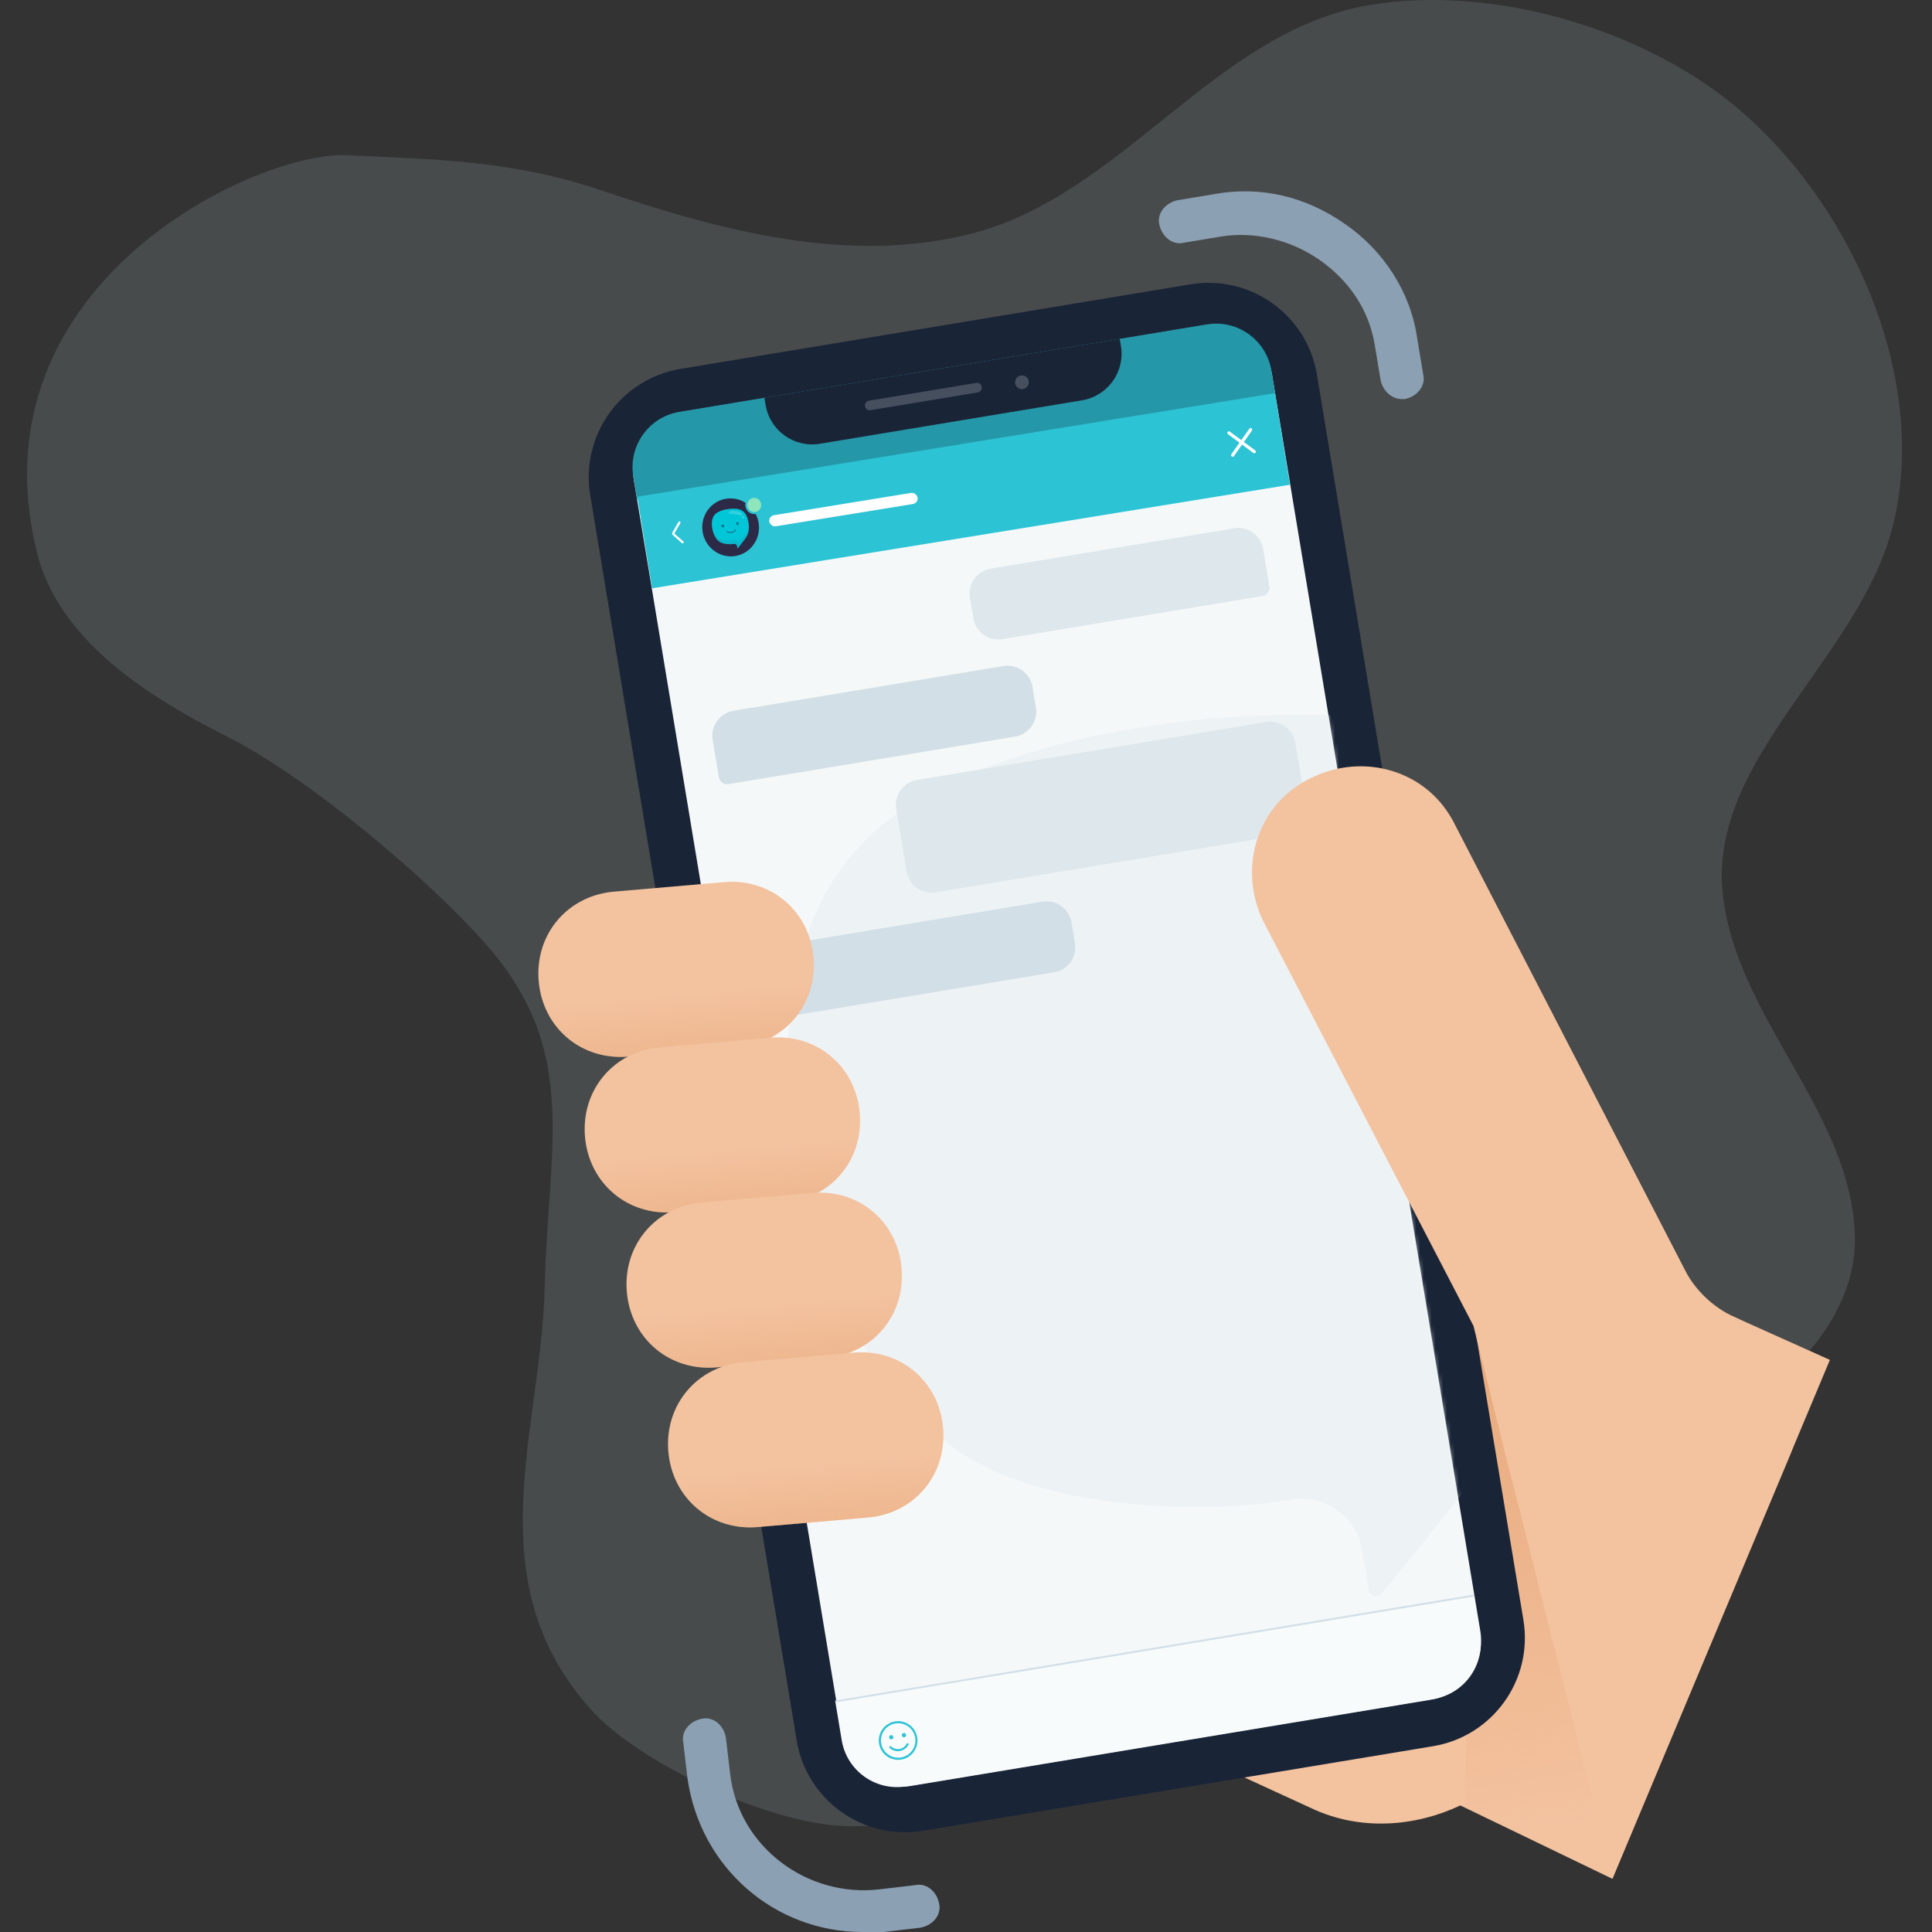 <svg width="500" height="500" fill="none" xmlns="http://www.w3.org/2000/svg"><rect width="100%" height="100%" fill="#333333" stroke="none"/><path d="M419.629 371.156c20.797 5.631 61.086-19.997 60.419-51.105-.827-32.112-30.432-56.249-34.153-88.27-4.134-35.429 35.711-61.515 44.106-96.244 8.872-36.526-9.54-80.113-38.159-105.68-24.39-21.794-64.743-34.091-97.56-28.521-39.908 6.757-63.948 49.4-103.157 59.202-31.799 7.974-64.361-.761-95.397-11.232-23.532-7.975-43.661-8.005-65.475-9.131C66.245 38.896-7.56 73.656 9.547 142.903c5.47 22.25 27.633 36.83 48.748 47.452 21.115 10.623 51.26 35.947 66.778 53.236 25.249 27.973 16.758 52.597 15.9 89.549-.859 36.951-17.967 75.577 11.766 109.059 12.051 13.666 43.882 28.702 63.884 30.255 13.992 1.096 34.566-3.592 43.788-10.167 55.521-39.63 43.278-122.421 159.218-91.131Z" fill="#B9CBD3" style="mix-blend-mode:luminosity" opacity=".16"/><path d="m255.857 429.941 17.635 8.139 40.695 18.313 25.095 11.53c12.887 6.104 27.13 4.748 38.66-.678l39.339 18.991 56.294-134.294-33.234-14.921-63.755-123.441c-6.783-13.565-23.739-18.991-37.304-12.209-13.565 6.783-18.991 23.739-12.208 37.304l20.347 114.624-91.564 76.642Z" fill="#F3C29F"/><path d="m389.668 376.81-8.42-34.735-2.105 125.784 38.945 18.947-28.42-109.996Z" fill="url(#hand-2__a)"/><path d="M223.2 500c-22.637 0-41.962-16.564-45.275-39.753l-1.104-9.386c-.552-2.761 1.656-5.522 4.969-6.074 2.761-.552 5.521 1.657 6.074 4.969l1.104 9.387c2.208 18.772 19.876 32.023 38.649 29.815l9.386-1.105c2.761-.552 5.521 1.657 6.074 4.97.552 2.76-1.657 5.521-4.97 6.073L228.721 500H223.2Zm139.898-396.715c-2.761.133-5.076-1.971-5.761-4.706l-1.553-9.337c-1.554-9.337-6.894-16.832-14.339-22.012-7.444-5.18-16.965-7.492-25.75-5.965l-9.336 1.554c-2.736.684-5.603-1.393-6.314-4.68-.684-2.736 1.393-5.603 4.681-6.314l9.337-1.554c12.072-2.238 23.829.521 34.14 7.778 9.733 6.732 16.889 17.461 18.574 29.56l1.554 9.337c.684 2.735-1.393 5.602-4.68 6.313l-.553.026Z" fill="#8CA0B3"/><path d="M152.749 128.152c-2.568-15.487 7.905-30.123 23.392-32.69l131.99-21.885c15.486-2.568 30.122 7.905 32.69 23.392l53.431 322.257c2.568 15.487-7.905 30.123-23.392 32.691l-131.99 21.884c-15.486 2.568-30.122-7.905-32.69-23.392l-53.431-322.257Z" fill="#1A2437"/><path d="M164.059 124.372c-1.4-8.447 4.312-16.43 12.76-17.831l134.552-22.309c8.447-1.4 16.43 4.312 17.831 12.76l53.896 325.063c1.401 8.447-4.312 16.431-12.759 17.831l-134.552 22.309c-8.447 1.401-16.431-4.312-17.831-12.759l-53.897-325.064Z" fill="#F5F8F9"/><g opacity=".6"><mask id="hand-2__b" style="mask-type:alpha" maskUnits="userSpaceOnUse" x="163" y="84" width="221" height="379"><path d="M164.059 124.372c-1.4-8.447 4.312-16.43 12.76-17.831l134.552-22.31c8.447-1.4 16.43 4.313 17.831 12.76l53.896 325.064c1.401 8.447-4.312 16.43-12.759 17.831l-134.552 22.309c-8.447 1.401-16.431-4.312-17.831-12.759l-53.897-325.064Z" fill="#F5F8F9"/></mask><g mask="url(#hand-2__b)"><path d="M343.731 185.117a250.638 250.638 0 0 0-49.643 3.319c-29.443 4.881-53.169 14.142-66.981 26.131-27.915 24.338-24.743 65.2-20.359 87.395 4.532 22.959 15.2 54.205 40.025 72.679 19.915 14.833 59.864 17.991 87.42 13.464a15.817 15.817 0 0 1 11.849 2.674 15.847 15.847 0 0 1 6.472 10.288l1.749 10.55a1.835 1.835 0 0 0 1.335 1.476 1.836 1.836 0 0 0 1.895-.603c7.603-9.219 15.643-19.173 23.526-29.33 1.943-2.395 3.909-5.021 5.892-7.547 9.493-11.936 19.278-24.481 25.392-37.184 7.15-14.822 10.474-32.368 9.987-52.163a170.295 170.295 0 0 0-11.082-54.348c-10.891-28.847-34.848-45.455-67.477-46.801Z" fill="#E7EEF1"/></g></g><path d="M251.018 154.689a6.555 6.555 0 0 1 5.395-7.54l62.974-10.441a6.557 6.557 0 0 1 7.541 5.395l1.598 9.64a2.187 2.187 0 0 1-1.799 2.514l-67.286 11.156a6.556 6.556 0 0 1-7.54-5.395l-.883-5.329Z" fill="#DEE8EC"/><path d="M267.197 177.769a6.556 6.556 0 0 0-7.54-5.396l-69.823 11.577a6.555 6.555 0 0 0-5.395 7.54l1.598 9.64a2.186 2.186 0 0 0 2.513 1.799l74.135-12.292a6.556 6.556 0 0 0 5.396-7.54l-.884-5.328Zm10.11 60.988a6.557 6.557 0 0 0-7.541-5.396l-69.823 11.577a6.557 6.557 0 0 0-5.395 7.541l1.598 9.64a2.186 2.186 0 0 0 2.514 1.798l74.135-12.292a6.556 6.556 0 0 0 5.395-7.54l-.883-5.328Z" fill="#D2DFE6"/><path d="M231.938 209.376a6.555 6.555 0 0 1 5.395-7.54l90.37-14.984a6.556 6.556 0 0 1 7.54 5.396l3.397 20.484a2.187 2.187 0 0 1-1.799 2.514l-94.682 15.698a6.556 6.556 0 0 1-7.54-5.395l-2.681-16.173Z" fill="#DEE8EC"/><path d="M383.027 422.971c1.311 7.908-4.037 15.381-11.944 16.692l-136.561 22.642c-7.907 1.311-15.38-4.037-16.691-11.944l-1.663-10.027 165.196-27.39 1.663 10.027Z" fill="#F8FBFB"/><path fill-rule="evenodd" clip-rule="evenodd" d="m381.404 413.182-165.196 27.39-.079-.477 165.196-27.39.079.477Z" fill="#D2DFE6"/><path fill-rule="evenodd" clip-rule="evenodd" d="M231.626 445.507a5.012 5.012 0 0 0-4.06 3.795c-.225.962-.16 1.97.187 2.896a4.993 4.993 0 0 0 4.513 3.239 5 5 0 0 0 4.722-2.929 5.003 5.003 0 0 0-1.635-6.129 5.002 5.002 0 0 0-3.727-.872Zm1.529 9.324a4.415 4.415 0 0 1-3.295-.776 4.319 4.319 0 0 1-.971-.942 4.45 4.45 0 0 1 .023-5.389 4.459 4.459 0 0 1 7.362.418 4.455 4.455 0 0 1-3.107 6.687l-.012.002Z" fill="#2CC3D5"/><path fill-rule="evenodd" clip-rule="evenodd" d="M230.736 450.141a.54.54 0 0 0 .446-.409.54.54 0 0 0-.813-.591.542.542 0 0 0 .367 1Zm3.295-.546a.542.542 0 0 0 .421-.728.534.534 0 0 0-.192-.25.548.548 0 0 0-.812.216.544.544 0 0 0 .583.762Zm-1.526 3.068a2.58 2.58 0 0 1-2.035-.84l-.396.364a3.117 3.117 0 0 0 2.444 1.02c.116-.013.231-.032.345-.057a3.118 3.118 0 0 0 2.354-1.828l-.497-.216c-.19.439-.497.818-.888 1.093s-.85.436-1.327.464Z" fill="#2CC3D5"/><path d="M163.891 123.279c-1.311-7.907 4.037-15.38 11.944-16.691l136.508-22.633c7.908-1.311 15.381 4.036 16.692 11.943l.99 5.97-165.144 27.381-.99-5.97Z" fill="#2498A8"/><path d="m329.975 101.747-165.061 26.805 3.849 23.701 165.061-26.804-3.849-23.702Z" fill="#2CC3D5"/><path d="m321.914 114.388 2.091-2.98a.422.422 0 0 0-.121-.543.402.402 0 0 0-.541.06l-2.093 2.973-2.926-2.158a.404.404 0 0 0-.672.219.428.428 0 0 0 .197.449l2.925 2.16-2.09 2.98a.43.43 0 0 0-.013.462c.043.07.104.125.178.16a.4.4 0 0 0 .497-.133l2.093-2.975 2.927 2.16a.406.406 0 0 0 .302.074.406.406 0 0 0 .33-.314.417.417 0 0 0-.159-.433l-2.925-2.161ZM176.7 140.619a.275.275 0 0 1-.228-.069l-2.322-2.047a.595.595 0 0 1-.121-.742l1.555-2.676a.281.281 0 0 1 .386-.092.293.293 0 0 1 .105.391l-1.554 2.678 2.318 2.049a.292.292 0 0 1-.139.508Z" fill="#fff"/><path fill-rule="evenodd" clip-rule="evenodd" d="M190.296 143.895a7.22 7.22 0 0 0 3.818-1.904 7.473 7.473 0 0 0 2.125-3.757 7.662 7.662 0 0 0-.284-4.346 7.564 7.564 0 0 0-2.597-3.47 7.29 7.29 0 0 0-4.036-1.425 7.181 7.181 0 0 0-4.114 1.099 7.371 7.371 0 0 0-2.807 3.254 7.63 7.63 0 0 0-.554 4.312 7.613 7.613 0 0 0 2.977 4.892 7.274 7.274 0 0 0 5.472 1.345Z" fill="#2C2A46"/><path d="M190.361 131.658c-.729-.029-1.46.016-2.18.134-1.293.21-2.335.618-2.941 1.151-1.226 1.083-1.086 2.916-.893 3.913.199 1.031.667 2.435 1.758 3.271.875.671 2.629.824 3.839.63a.692.692 0 0 1 .708.326c.048.08.081.168.097.261l.077.473a.08.08 0 0 0 .104.066.08.08 0 0 0 .037-.026c.334-.411.687-.855 1.033-1.308.086-.107.172-.224.259-.336.417-.533.846-1.092 1.115-1.66.314-.662.46-1.448.438-2.336a7.804 7.804 0 0 0-.487-2.44c-.479-1.297-1.531-2.049-2.964-2.119Z" fill="#00C6D7"/><path opacity=".25" d="M193.728 135.749a4.042 4.042 0 0 1-.487 2.038c-.282.5-.72.99-1.146 1.465l-.265.298c-.355.402-.484.531-.826.896a.081.081 0 0 1-.076.024.093.093 0 0 1-.037-.019.086.086 0 0 1-.023-.035l-.121-.373c-.054-.335-.585-.323-.964-.263-1.21.197-2.956.099-3.813-.464-1.071-.706-1.506-1.916-1.683-2.806l-.008-.05.061.375c.199 1.031.668 2.435 1.759 3.271.874.671 2.629.825 3.839.63a.693.693 0 0 1 .707.327.712.712 0 0 1 .097.26l.077.474c.003.015.01.03.02.042a.08.08 0 0 0 .039.024.077.077 0 0 0 .083-.026c.334-.411.687-.855 1.033-1.308.085-.107.172-.224.259-.337.417-.532.846-1.091 1.115-1.659.314-.663.459-1.448.438-2.336a7.365 7.365 0 0 0-.125-1.137c.03.229.045.459.047.689Z" fill="#2D91AF"/><path opacity=".2" d="M188.899 132.943c.62.109 1.551-.015 2.343.338.293.127.689.161.766-.026.076-.187.012-.452-.392-.672-.463-.25-.906-.43-2.409-.352-.642.032-.776.629-.308.712Zm3.42 1.237a.323.323 0 0 0 .264-.374.323.323 0 0 0-.369-.272.323.323 0 0 0-.263.374c.029.179.194.3.368.272Z" fill="#fff"/><path d="M187.136 136.485a.368.368 0 0 0 .3-.427.37.37 0 0 0-.42-.31.37.37 0 0 0-.3.427.369.369 0 0 0 .42.31Zm3.793-.616a.37.37 0 0 0 .3-.427.369.369 0 0 0-.42-.31.369.369 0 0 0-.3.427.37.37 0 0 0 .42.31Zm-1.594 2.044c-.551.089-1.053-.03-1.25-.297a.141.141 0 0 1-.027-.097.144.144 0 0 1 .045-.089.119.119 0 0 1 .048-.023.131.131 0 0 1 .052-.004.143.143 0 0 1 .09.054c.112.153.498.271.992.191.493-.08.844-.325.885-.514a.135.135 0 0 1 .162-.103c.035.008.065.03.084.062a.14.14 0 0 1 .018.104c-.074.326-.531.623-1.099.716Z" fill="#167491"/><path d="M195.544 132.746c1.12-.182 1.877-1.258 1.691-2.403-.186-1.146-1.245-1.927-2.364-1.745-1.12.182-1.876 1.258-1.69 2.403.186 1.145 1.244 1.927 2.363 1.745Z" fill="#90E6BC"/><path fill-rule="evenodd" clip-rule="evenodd" d="M194.912 128.866c-.975.158-1.634 1.095-1.472 2.093.162.998 1.084 1.678 2.059 1.52.975-.159 1.634-1.096 1.472-2.094-.162-.997-1.084-1.678-2.059-1.519Zm-1.995 2.178c-.21-1.293.645-2.508 1.908-2.713 1.264-.205 2.459.677 2.669 1.97.21 1.292-.645 2.507-1.908 2.712-1.264.205-2.459-.676-2.669-1.969Z" fill="#2CC3D5"/><rect x="198.861" y="133.563" width="38.874" height="2.91" rx="1.455" transform="rotate(-9.224 198.861 133.563)" fill="#fff"/><path d="m197.826 102.942 91.963-15.248.307 1.853c1.104 6.656-3.397 12.946-10.053 14.049l-67.861 11.252c-6.655 1.103-12.945-3.397-14.049-10.053l-.307-1.853Z" fill="#1A2437"/><path d="m252.665 99.096-27.804 4.609a1.244 1.244 0 0 0 .407 2.454l27.804-4.61a1.244 1.244 0 0 0-.407-2.454Zm13.56-.468a1.767 1.767 0 0 1-2.773 1.74 1.767 1.767 0 0 1-.692-1.845 1.773 1.773 0 0 1 2.754-1.036c.379.27.635.681.711 1.14Z" opacity=".2" fill="#F8FBFB"/><path d="m381.33 343.126-54.26-104.45c-6.783-13.565-2.035-30.521 12.208-37.304 13.565-6.782 30.521-2.034 37.304 12.209l59.347 114.906a27.504 27.504 0 0 0 13.172 12.47c13.613 6.112 19.869 21.963 14.1 35.725l-45.924 109.555m-226.24-215.262-28.442 2.463c-12.088 1.046-22.13-7.401-23.175-19.493-1.045-12.092 7.4-22.139 19.488-23.186l28.442-2.462c12.088-1.047 22.131 7.4 23.176 19.493 1.044 12.092-7.401 22.139-19.489 23.185Z" fill="#F3C29F"/><path d="m191.037 270.975-28.442 2.463c-12.088 1.046-22.13-7.401-23.175-19.493-1.045-12.092 7.4-22.139 19.488-23.186l28.442-2.462c12.088-1.047 22.131 7.4 23.176 19.493 1.044 12.092-7.401 22.139-19.489 23.185Z" fill="url(#hand-2__c)"/><path d="m203.014 311.237-28.442 2.462c-12.088 1.047-22.131-7.4-23.176-19.492-1.044-12.093 7.4-22.14 19.488-23.186l28.443-2.462c12.088-1.047 22.13 7.4 23.175 19.492 1.045 12.093-7.4 22.14-19.488 23.186Z" fill="#F3C29F"/><path d="m203.014 311.237-28.442 2.462c-12.088 1.047-22.131-7.4-23.176-19.492-1.044-12.093 7.4-22.14 19.488-23.186l28.443-2.462c12.088-1.047 22.13 7.4 23.175 19.492 1.045 12.093-7.4 22.14-19.488 23.186Z" fill="url(#hand-2__d)"/><path d="m213.844 351.411-28.442 2.462c-12.088 1.047-22.131-7.4-23.176-19.492-1.044-12.092 7.401-22.14 19.489-23.186l28.442-2.462c12.088-1.047 22.131 7.4 23.175 19.492 1.045 12.093-7.4 22.14-19.488 23.186Z" fill="#F3C29F"/><path d="m213.844 351.412-28.442 2.462c-12.088 1.046-22.131-7.4-23.176-19.493-1.044-12.092 7.401-22.139 19.489-23.186l28.442-2.462c12.088-1.046 22.13 7.401 23.175 19.493 1.045 12.092-7.4 22.139-19.488 23.186Z" fill="url(#hand-2__e)"/><path d="m224.586 392.736-28.442 2.462c-12.088 1.047-22.131-7.4-23.175-19.492-1.045-12.093 7.4-22.14 19.488-23.186l28.442-2.463c12.088-1.046 22.131 7.401 23.175 19.493 1.045 12.092-7.4 22.14-19.488 23.186Z" fill="#F3C29F"/><path d="m224.586 392.736-28.442 2.462c-12.088 1.047-22.131-7.4-23.175-19.492-1.045-12.093 7.4-22.14 19.488-23.186l28.442-2.463c12.088-1.046 22.131 7.401 23.175 19.493 1.045 12.092-7.4 22.14-19.488 23.186Z" fill="url(#hand-2__f)"/><defs><linearGradient id="hand-2__a" x1="383.115" y1="346.705" x2="401.702" y2="472.287" gradientUnits="userSpaceOnUse"><stop stop-color="#E8AA7D"/><stop offset="1" stop-color="#E8AA7D" stop-opacity="0"/></linearGradient><linearGradient id="hand-2__c" x1="177.958" y1="289.98" x2="175.142" y2="257.451" gradientUnits="userSpaceOnUse"><stop stop-color="#E8AA7D"/><stop offset="1" stop-color="#E8AA7D" stop-opacity="0"/></linearGradient><linearGradient id="hand-2__d" x1="189.935" y1="330.242" x2="187.119" y2="297.713" gradientUnits="userSpaceOnUse"><stop stop-color="#E8AA7D"/><stop offset="1" stop-color="#E8AA7D" stop-opacity="0"/></linearGradient><linearGradient id="hand-2__e" x1="200.765" y1="370.417" x2="197.949" y2="337.888" gradientUnits="userSpaceOnUse"><stop stop-color="#E8AA7D"/><stop offset="1" stop-color="#E8AA7D" stop-opacity="0"/></linearGradient><linearGradient id="hand-2__f" x1="211.507" y1="411.741" x2="208.691" y2="379.212" gradientUnits="userSpaceOnUse"><stop stop-color="#E8AA7D"/><stop offset="1" stop-color="#E8AA7D" stop-opacity="0"/></linearGradient></defs></svg>